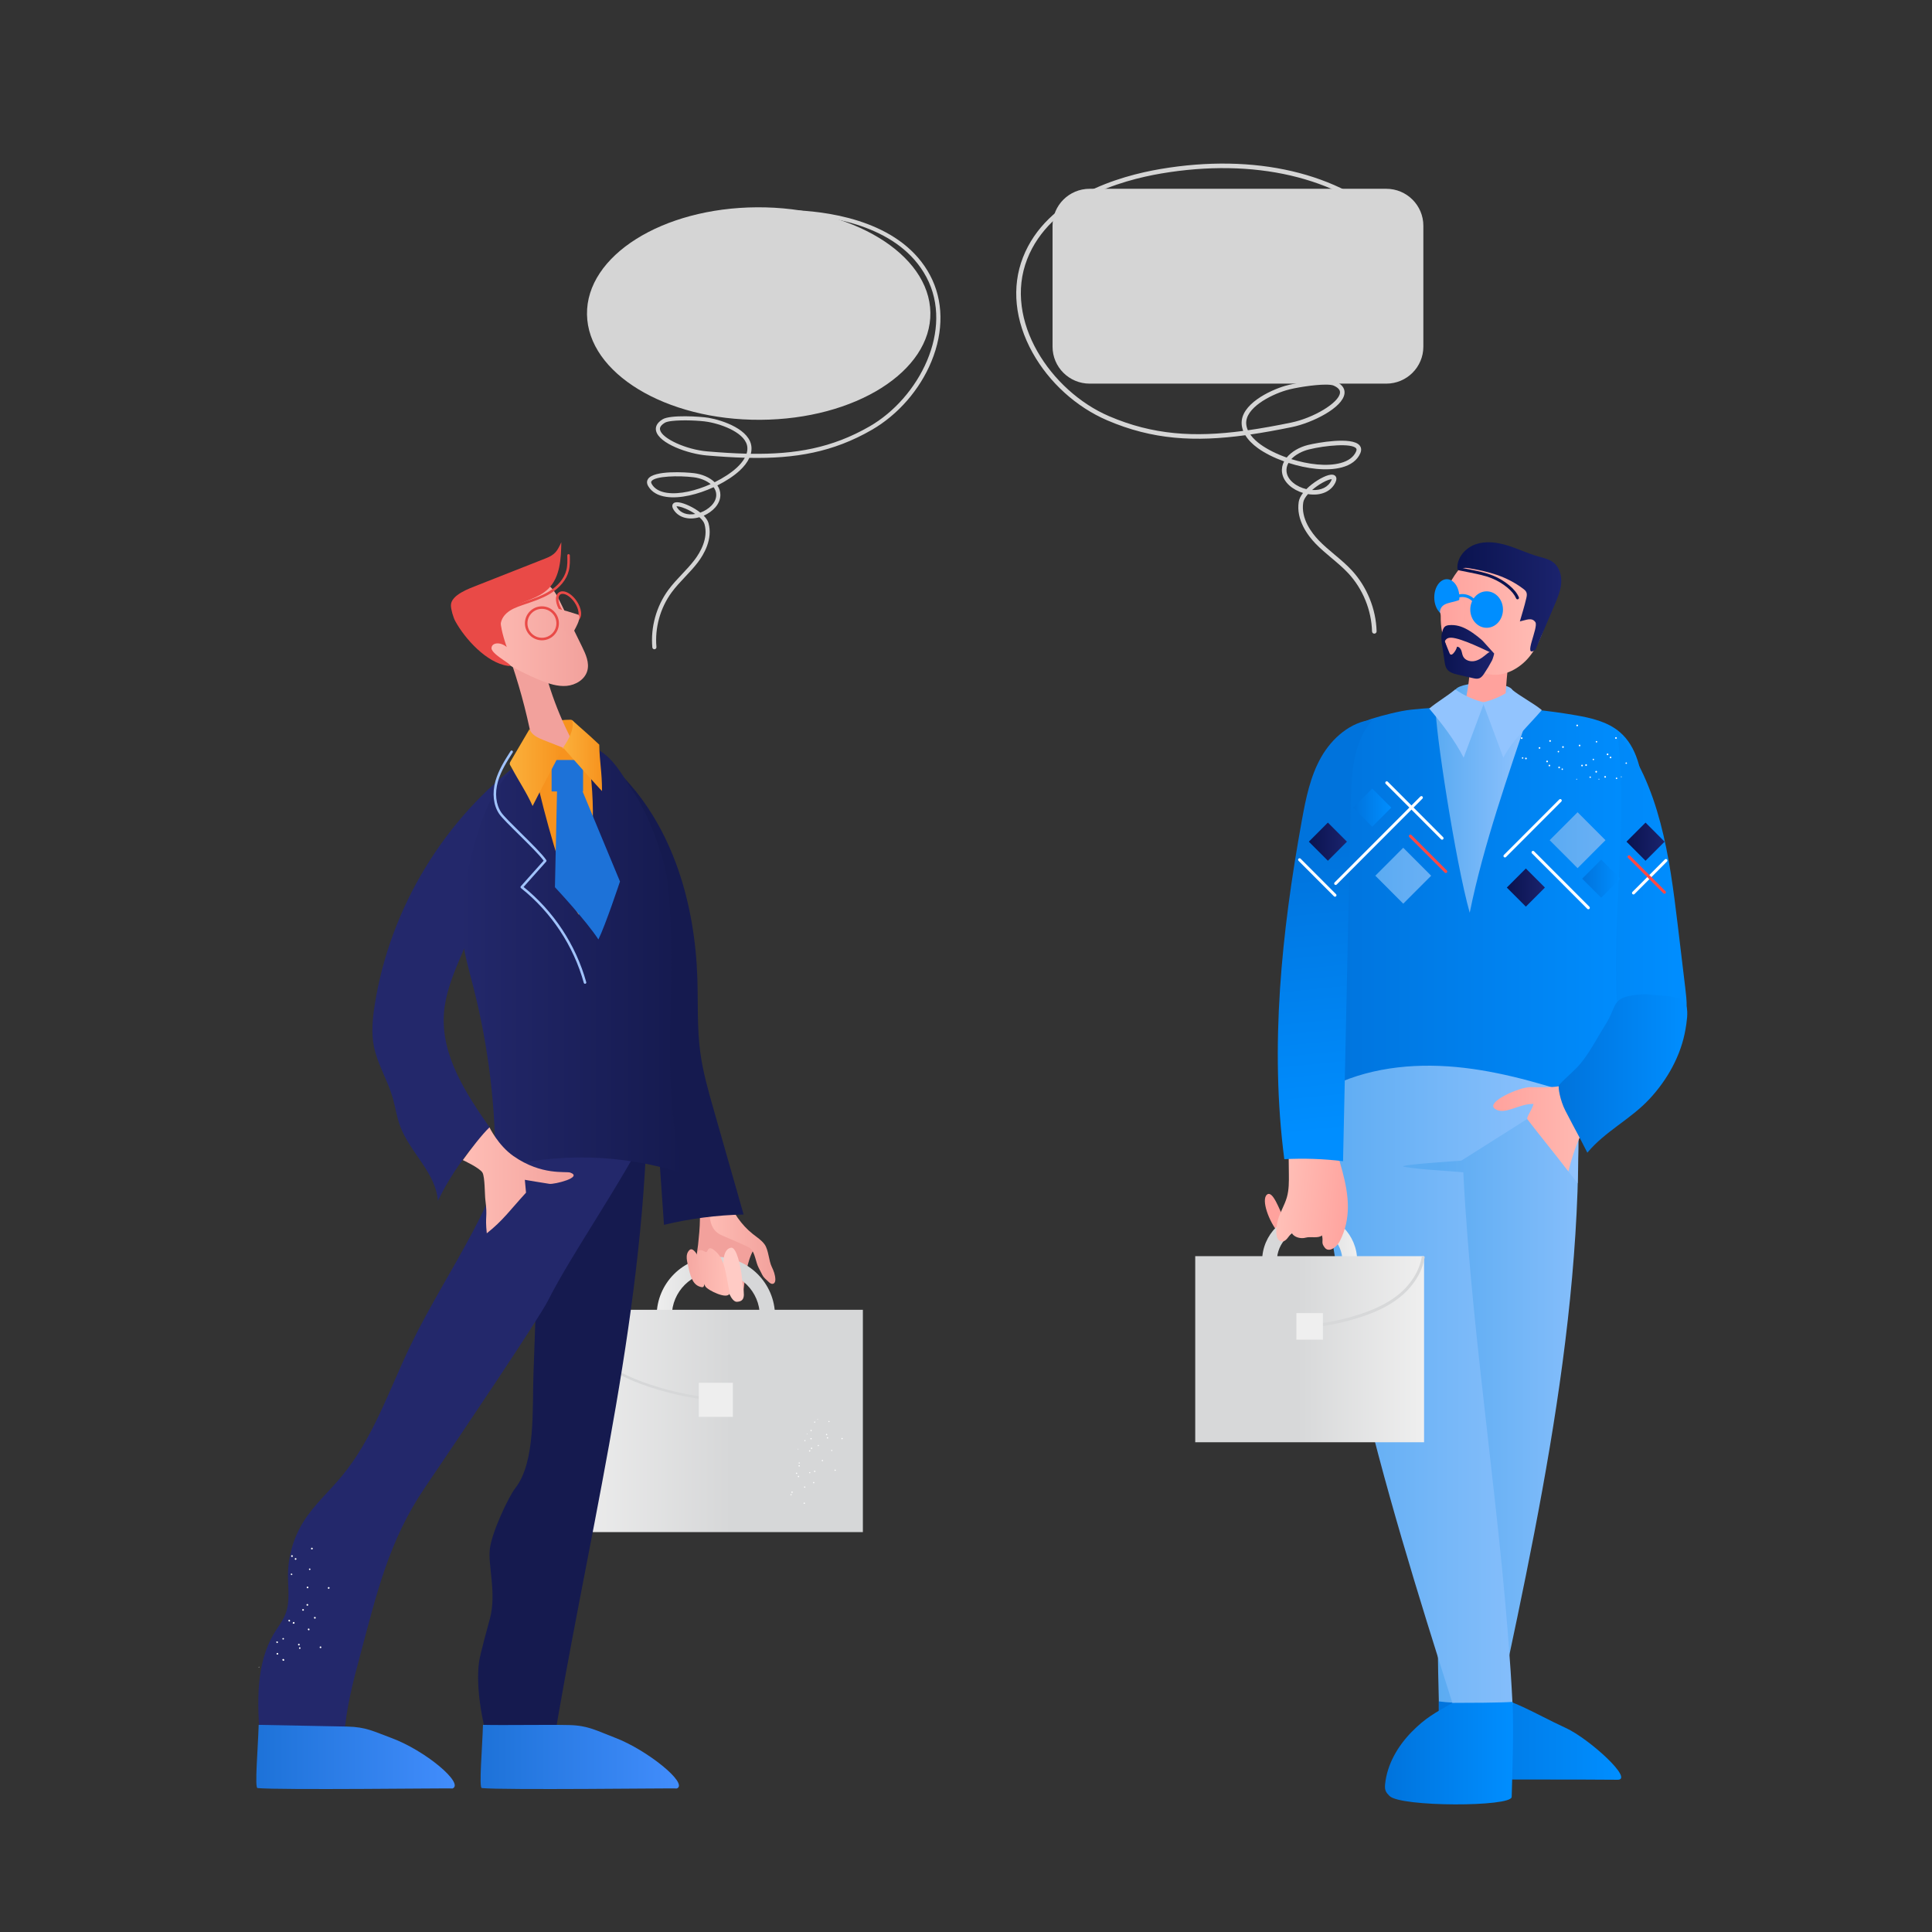 <?xml version="1.0" encoding="UTF-8"?>
<svg version="1.1" xmlns="http://www.w3.org/2000/svg" xmlns:xlink="http://www.w3.org/1999/xlink" viewBox="0 0 1500 1500" width="1500" height="1500" x="0px" y="0px">
    <rect x="0" y="0" width="1500" height="1500" fill="#333333" stroke="none"/>
    <!-- ITEM 0 -->
    <g transform="translate(199.0 421.0) rotate(0.0 235.5 484.0) scale(1.938 1.936)">
        <g transform="translate(-0.0 -0.0)">
            <g clip-path="url(#clipPathId-collage-item-0)">
                <defs>
                    <clipPath id="clipPathId-collage-item-0">
                        <rect x="0.0" y="0.0" width="243.0" height="500.0"/>
                    </clipPath>
                </defs>
                <path fill="#F2A19C" d="M176.986,281.665c-0.387,3.597-1.472,7.38-0.064,10.711c1.185,2.803,3.932,4.653,6.772,5.743  c2.84,1.09,5.877,1.578,8.747,2.587c0.257,0.09,0.528,0.187,0.797,0.141c0.688-0.118,1.751,1.354,1.815,0.658  c0.513-5.576,1.457-13.377,4.38-18.152c-5.933-7.63-14.205-13.9-17.164-23.102c-2.158,1.918-2.925,1.979-5.661,1.061  C178.366,267.77,177.703,275.01,176.986,281.665z"/>
                <g>
                    <linearGradient id="SVGID_1_-i0" gradientUnits="userSpaceOnUse" x1="160.39" y1="191.739" x2="207.796" y2="191.739" gradientTransform="matrix(1 0 0 -1 0 502)">
                        <stop offset="0" style="stop-color:#EEEEEE"/>
                        <stop offset="0.554" style="stop-color:#D6D7D8"/>
                    </linearGradient>
                    <path fill="url(#SVGID_1_-i0)" d="M184.093,333.974c-13.07,0-23.703-10.638-23.703-23.714c0-13.076,10.633-23.714,23.703-23.714   c13.07,0,23.703,10.638,23.703,23.714C207.796,323.337,197.162,333.974,184.093,333.974z M184.093,292.631   c-9.717,0-17.622,7.909-17.622,17.63c0,9.721,7.905,17.63,17.622,17.63c9.717,0,17.622-7.909,17.622-17.63   C201.715,300.54,193.809,292.631,184.093,292.631z"/>
                </g>
                <linearGradient id="SVGID_2_-i0" gradientUnits="userSpaceOnUse" x1="188.267" y1="209.93" x2="167.354" y2="211.55" gradientTransform="matrix(1 0 0 -1 0 502)">
                    <stop offset="0" style="stop-color:#FFBEB6"/>
                    <stop offset="1" style="stop-color:#F2A19C"/>
                </linearGradient>
                <path fill="url(#SVGID_2_-i0)" d="M177.199,287.1c1.632,4.821,3.48,12.009,1.319,11.648c-3.18-0.53-4.36-3.246-5.301-7.53  c-0.58-2.642-1.595-5.488,0.28-7.342C174.794,282.592,176.613,285.371,177.199,287.1z"/>
                <path fill="#FFCBC5" d="M190.268,282.912c-6.343,0.632-2.039,21.879,2.269,21.693c4.203-0.181,2.543-4.176,2.05-9.3  C194.096,290.181,192.352,282.704,190.268,282.912z"/>
                <linearGradient id="SVGID_3_-i0" gradientUnits="userSpaceOnUse" x1="188.073" y1="209.322" x2="165.931" y2="209.684" gradientTransform="matrix(1 0 0 -1 0 502)">
                    <stop offset="0" style="stop-color:#FFBEB6"/>
                    <stop offset="1" style="stop-color:#F2A19C"/>
                </linearGradient>
                <path fill="url(#SVGID_3_-i0)" d="M177.033,288.885c-0.662-2.613-1.06-6.576,2.756-4.348c1.368,0.799,0.636-2.863,3.499-0.742  c4.584,3.397,4.583,8.944,6.361,17.286c-0.611,2.958-8.911-1.145-9.752-2.652C177.521,294.181,178.228,293.604,177.033,288.885z"/>
                <linearGradient id="SVGID_4_-i0" gradientUnits="userSpaceOnUse" x1="179.381" y1="234.854" x2="207.939" y2="234.854" gradientTransform="matrix(1 0 0 -1 0 502)">
                    <stop offset="0" style="stop-color:#FFBEB6"/>
                    <stop offset="1" style="stop-color:#F2A19C"/>
                </linearGradient>
                <path fill="url(#SVGID_4_-i0)" d="M205.435,296.804c-2.993-2.726-2.12-1.973-4.181-5.834c-1.174-2.198-1.437-5.977-3.232-7.706  c-1.062-1.023-10.899-4.909-12.19-5.62c-6.573-3.626-3.198-12.25-4.734-19.599c-1.467-7.016-2.896-14.528-0.199-21.169  c0.787,3.114,1.574,6.229,2.361,9.343c2.901,11.473,6.328,23.792,15.594,31.147c1.674,1.329,3.54,2.495,4.785,4.234  c1.592,2.225,1.659,6.525,2.863,8.982c0.784,1.601,1.373,3.213,1.434,4.995S206.753,298.005,205.435,296.804z"/>
                <linearGradient id="SVGID_5_-i0" gradientUnits="userSpaceOnUse" x1="125.186" y1="149.614" x2="243" y2="149.614" gradientTransform="matrix(1 0 0 -1 0 502)">
                    <stop offset="0" style="stop-color:#EEEEEE"/>
                    <stop offset="0.554" style="stop-color:#D6D7D8"/>
                </linearGradient>
                <rect x="125.186" y="307.819" fill="url(#SVGID_5_-i0)" width="117.814" height="89.134"/>
                <g>
                    <path fill="#D6D7D8" d="M190.569,344.487c-9.252,0-19.149-1.547-29.586-4.637c-9.784-2.894-16.998-6.309-22.698-10.744   c-7.251-5.641-12.064-13.312-13.206-21.048l1.003-0.148c1.104,7.48,5.778,14.914,12.824,20.396   c5.598,4.355,12.703,7.713,22.362,10.572c16.37,4.844,31.382,5.864,44.616,3.032c5.65-1.208,18.18-8.045,21.543-13.191l0.849,0.555   c-3.482,5.326-16.376,12.388-22.181,13.628C201.156,343.958,195.971,344.487,190.569,344.487z"/>
                </g>
                <rect x="177.263" y="337.083" fill="#EEEEEE" width="13.66" height="13.666"/>
                <path id="texture-2_1_-i0" fill="#FFFFFF" d="M217.136,363.806c0.064-0.042,0.08-0.128,0.039-0.192  c-0.042-0.064-0.128-0.08-0.192-0.039c-0.064,0.042-0.08,0.128-0.038,0.192l0,0C216.987,363.831,217.072,363.849,217.136,363.806  L217.136,363.806z M224.842,351.92c0.077,0.016,0.151-0.033,0.167-0.111l0,0c0.016-0.07-0.026-0.139-0.096-0.155  c-0.005-0.002-0.012-0.003-0.018-0.003c-0.073-0.016-0.146,0.028-0.163,0.101C224.717,351.83,224.765,351.905,224.842,351.92  L224.842,351.92L224.842,351.92z M220.552,357.689c0.068,0.038,0.153,0.019,0.199-0.043c0.044-0.066,0.024-0.155-0.043-0.199  c-0.066-0.044-0.155-0.024-0.199,0.043C220.473,357.557,220.49,357.643,220.552,357.689z M231.734,372.356  c0.119,0.086,0.284,0.062,0.372-0.055c0.089-0.109,0.073-0.27-0.035-0.359c-0.004-0.003-0.007-0.006-0.011-0.008  c-0.119-0.086-0.284-0.062-0.372,0.055C231.599,372.102,231.619,372.267,231.734,372.356L231.734,372.356z M226.627,368.49  c0.12,0.086,0.285,0.059,0.371-0.061c0.084-0.117,0.061-0.28-0.055-0.367c-0.115-0.089-0.279-0.068-0.368,0.047l0,0  C226.491,368.231,226.513,368.397,226.627,368.49z M221.516,364.613c0.115,0.088,0.278,0.067,0.366-0.048  c0.002-0.002,0.003-0.005,0.005-0.007c0.089-0.11,0.073-0.27-0.035-0.359c-0.004-0.003-0.007-0.006-0.011-0.008  c-0.121-0.085-0.287-0.063-0.381,0.052C221.374,364.359,221.399,364.525,221.516,364.613z M219.829,379.138  c0.123-0.077,0.16-0.239,0.082-0.363c-0.077-0.123-0.239-0.16-0.363-0.082c-0.121,0.076-0.158,0.234-0.086,0.357  C219.541,379.173,219.703,379.212,219.829,379.138L219.829,379.138z M216.588,373.604c0.123-0.077,0.16-0.239,0.082-0.363  c-0.077-0.123-0.239-0.16-0.363-0.082c-0.121,0.076-0.158,0.234-0.086,0.357C216.299,373.639,216.462,373.679,216.588,373.604  L216.588,373.604z M234.601,359.729c0.142,0.033,0.286-0.052,0.322-0.195c0.037-0.138-0.045-0.28-0.182-0.317  c-0.001,0-0.002-0.001-0.002-0.001c-0.134-0.045-0.278,0.028-0.321,0.162c-0.002,0.006-0.004,0.012-0.006,0.02  C234.378,359.542,234.46,359.685,234.601,359.729z M228.395,358.105c0.143,0.032,0.287-0.051,0.33-0.19  c0.033-0.143-0.053-0.286-0.195-0.322c-0.141-0.037-0.285,0.049-0.321,0.189c-0.001,0.002-0.001,0.004-0.001,0.005  c-0.037,0.138,0.045,0.28,0.182,0.317C228.393,358.104,228.394,358.104,228.395,358.105z M222.2,356.484  c0.135,0.039,0.276-0.039,0.314-0.173c0.001-0.004,0.002-0.008,0.003-0.012c0.042-0.139-0.037-0.286-0.177-0.328  c-0.005-0.001-0.008-0.003-0.012-0.004c-0.143-0.036-0.288,0.051-0.323,0.192c-0.036,0.143,0.051,0.288,0.192,0.323  C222.199,356.483,222.199,356.484,222.2,356.484z M214.324,382.173c0.118-0.055,0.169-0.195,0.117-0.312  c-0.054-0.118-0.194-0.17-0.312-0.116c-0.119,0.054-0.17,0.194-0.116,0.312l0,0C214.066,382.174,214.205,382.225,214.324,382.173z   M230.44,364.447c0.127,0.041,0.262-0.023,0.31-0.147c0.045-0.119-0.015-0.249-0.134-0.294c-0.004-0.001-0.006-0.002-0.01-0.003  c-0.122-0.048-0.258,0.013-0.304,0.135c-0.001,0.002-0.001,0.003-0.001,0.005C230.26,364.263,230.32,364.397,230.44,364.447  L230.44,364.447z M225.079,362.475c0.122,0.043,0.254-0.021,0.298-0.143c0.045-0.119-0.015-0.249-0.134-0.294  c-0.004-0.001-0.006-0.002-0.01-0.003c-0.122-0.048-0.258,0.013-0.305,0.134c-0.001,0.002-0.001,0.003-0.001,0.005  C224.889,362.299,224.955,362.433,225.079,362.475L225.079,362.475z M219.697,360.505c0.122,0.048,0.258-0.013,0.305-0.134  c0.001-0.002,0.001-0.003,0.001-0.005c0.047-0.114-0.008-0.243-0.122-0.291c-0.007-0.003-0.014-0.005-0.021-0.007  c-0.122-0.048-0.258,0.013-0.305,0.134c-0.001,0.002-0.001,0.003-0.001,0.005C219.516,360.329,219.579,360.459,219.697,360.505  L219.697,360.505z M221.551,373.301c0.098,0.085,0.247,0.076,0.334-0.021c0.088-0.095,0.082-0.242-0.012-0.331  c-0.097-0.087-0.246-0.084-0.339,0.008C221.446,373.058,221.454,373.21,221.551,373.301L221.551,373.301z M217.343,369.419  c0.089,0.088,0.233,0.088,0.321-0.001c0.003-0.003,0.006-0.007,0.01-0.01c0.088-0.095,0.082-0.242-0.012-0.331  c-0.097-0.086-0.246-0.084-0.339,0.008C217.238,369.183,217.247,369.332,217.343,369.419L217.343,369.419z M229.423,352.854  c0.124-0.003,0.222-0.104,0.22-0.228c0-0.005,0-0.01-0.001-0.014c-0.002-0.13-0.108-0.234-0.239-0.232c-0.003,0-0.006,0-0.008,0  c-0.13,0.011-0.228,0.122-0.223,0.251c0.004,0.128,0.113,0.228,0.24,0.224C229.416,352.854,229.42,352.853,229.423,352.854  L229.423,352.854z M223.703,353.092c0.131-0.006,0.234-0.116,0.232-0.247c-0.009-0.132-0.123-0.232-0.254-0.223  c-0.126,0.008-0.223,0.113-0.223,0.239c0,0.128,0.105,0.233,0.233,0.232C223.694,353.093,223.699,353.093,223.703,353.092  L223.703,353.092z M219.348,385.59c0.117,0.096,0.287,0.085,0.39-0.025c0.101-0.112,0.093-0.284-0.017-0.385  c-0.116-0.098-0.289-0.087-0.39,0.025C219.229,385.316,219.237,385.488,219.348,385.59L219.348,385.59z M214.444,381.16  c0.111,0.101,0.284,0.093,0.385-0.017c0.101-0.111,0.093-0.284-0.017-0.385c-0.111-0.101-0.284-0.093-0.385,0.017  C214.325,380.885,214.334,381.057,214.444,381.16L214.444,381.16z M228.846,359.439c0.153-0.012,0.269-0.142,0.265-0.295  c-0.013-0.152-0.147-0.265-0.299-0.25c-0.147,0.012-0.256,0.138-0.251,0.285C228.572,359.328,228.696,359.442,228.846,359.439  L228.846,359.439z M222.25,359.78c0.149-0.011,0.265-0.136,0.26-0.286c-0.007-0.151-0.135-0.268-0.286-0.261  c-0.151,0.007-0.268,0.135-0.26,0.286C221.975,359.669,222.101,359.784,222.25,359.78L222.25,359.78z M223.616,372.859  c0.143,0.044,0.296-0.03,0.353-0.169c0.045-0.143-0.032-0.296-0.173-0.345c-0.139-0.053-0.294,0.016-0.347,0.156  c-0.001,0.002-0.001,0.004-0.002,0.005C223.395,372.651,223.471,372.808,223.616,372.859  C223.615,372.858,223.616,372.859,223.616,372.859L223.616,372.859z M217.385,370.645c0.144,0.051,0.301-0.025,0.353-0.168  c0,0,0,0,0-0.001c0.049-0.139-0.025-0.292-0.164-0.34l0,0c-0.141-0.051-0.297,0.022-0.347,0.163  C217.175,370.438,217.247,370.592,217.385,370.645L217.385,370.645z M223.207,377.375c0.14,0.052,0.296-0.02,0.348-0.16  c0.053-0.141-0.02-0.296-0.16-0.349c-0.137-0.05-0.289,0.016-0.344,0.151C222.995,377.16,223.065,377.319,223.207,377.375  L223.207,377.375z M217.102,374.916c0.142,0.055,0.301-0.015,0.357-0.157c0.052-0.138-0.014-0.293-0.148-0.353  c-0.143-0.053-0.303,0.014-0.366,0.152C216.894,374.701,216.964,374.857,217.102,374.916L217.102,374.916z M222.45,363.627  c0.151-0.005,0.272-0.131,0.27-0.282c-0.003-0.149-0.125-0.268-0.274-0.265c-0.147-0.004-0.27,0.111-0.274,0.258  c0,0.004,0,0.008,0,0.012c-0.003,0.151,0.118,0.276,0.269,0.278C222.445,363.628,222.447,363.628,222.45,363.627L222.45,363.627z"/>
                <path fill="#151A4F" d="M93.573,403.576c0.878-6.862,7.609-20.983,10.182-24.252c8.228-10.459,6.765-32.295,7.272-45.594  c1.488-39,1.454-61.116,6.343-106.253c14.233,0.924,28.539,0.698,42.736-0.675c-3.153,2.067-3.567,6.443-3.699,10.212  c-2.948,84.033-24.587,166.125-38.054,249.124c-6.488-2.64-16.991-2.199-23.808-0.587c-3.657-9.189-6.787-25.707-5.333-36.378  c0.453-3.327,3.5-14.217,4.363-17.462C96.358,421.243,92.695,410.447,93.573,403.576z"/>
                <path fill="#23286B" d="M61.692,322.284c14.76-30.659,37.094-58.799,41.759-92.507c13.919,3.46,40.201,1.057,54.12,4.515  c-11.636,23.283-31.16,50.881-40.726,69.848c-3.776,7.487-35.97,55.304-49.452,75.183c-14.227,20.977-19.163,42.233-25.705,66.724  c-2.844,10.648-5.702,21.38-6.421,32.378c-11.274,0.596-22.549,1.193-33.823,1.79c-1.037-14.609-1.829-30.297,5.775-42.812  c1.572-2.588,3.488-5.004,4.547-7.841c1.807-4.847,0.883-10.217,0.914-15.39c0.045-7.452,2.181-14.88,6.1-21.216  c4.199-6.789,10.272-12.178,15.372-18.316C46.793,359.423,53.111,340.11,61.692,322.284z"/>
                <path fill="#23286B" d="M47.441,185.491c-0.864,5.5-1.419,11.148-0.352,16.612c1.382,7.083,5.387,13.374,7.438,20.293  c1.147,3.87,1.678,7.918,3.071,11.707c3.901,10.615,14.33,18.712,15.141,29.992c5.296-10.804,12.363-20.736,20.834-29.279  c-9.614-13.733-19.55-28.977-18.421-45.706c0.507-7.519,3.257-14.689,6.187-21.632c11.004-26.063,25.28-51.954,25.722-80.244  C75.442,110.559,53.535,146.665,47.441,185.491z"/>
                <path fill="#151A4F" d="M176.696,174.962c0.311,9.901-0.152,19.861,1.174,29.678c1.049,7.765,3.204,15.331,5.352,22.865  c4,14.03,8.001,28.061,12.001,42.091c-10.742,0.237-21.459,1.63-31.904,4.149c-3.108-44.688-6.217-89.376-9.325-134.064  c-1.083-15.57-2.212-31.369-7.472-46.063C167.106,114.872,175.766,145.382,176.696,174.962z"/>
                <linearGradient id="SVGID_6_-i0" gradientUnits="userSpaceOnUse" x1="81.907" y1="335.191" x2="170.826" y2="335.191" gradientTransform="matrix(1 0 0 -1 0 502)">
                    <stop offset="0" style="stop-color:#23286B"/>
                    <stop offset="1" style="stop-color:#151A4F"/>
                </linearGradient>
                <path fill="url(#SVGID_6_-i0)" d="M85.16,129.987c3.081-12.796,6.594-25.988,14.916-36.184s22.82-16.547,34.975-11.509  c7.747,3.211,11.617,11.307,16.284,18.277c6.72,10.033,12.646,27.881,13.507,36.226c4.408,42.683-3.879,74.213,5.984,116.29  c-24.152-7.806-50.567-8.454-75.073-1.841c0.237-24.326-2.681-48.681-8.657-72.262c-2.377-9.378-5.257-18.791-5.187-28.466  C81.959,143.574,83.534,136.739,85.16,129.987z"/>
                <path fill="#F7931E" d="M110.233,80.063c-0.829-1.261-1.684-2.839-1.016-4.193c0.445-0.9,1.434-1.375,2.368-1.746  c4.455-1.773,9.298-2.975,14.093-2.945c0.286,0.002,0.529-0.001,0.787,0.122c0.255,0.12,0.645,0.742,0.787,0.986  c0.803,1.364,1.485,2.357,1.928,3.768c0.309,0.984,0.484,2.068,0.12,3.031c-0.352,0.929-1.155,1.614-2.004,2.13  c-3.693,2.25-8.339,1.942-12.647,1.559c-0.842-0.075-1.712-0.158-2.452-0.568C111.343,81.733,110.772,80.882,110.233,80.063z"/>
                <path fill="#F2A19C" d="M110.866,87.923c5.157-3.316,11.288-5.095,17.419-5.055c-6.718-11.997-11.575-25.034-14.347-38.504  c-4.27,1.025-9.474-1.998-12.816,0.853c3.869,10.895,6.938,22.074,9.176,33.418C110.9,81.698,111.444,84.856,110.866,87.923z"/>
                <linearGradient id="SVGID_7_-i0" gradientUnits="userSpaceOnUse" x1="-962.539" y1="14.868" x2="-883.039" y2="14.868" gradientTransform="matrix(-1 0 0 -1 -883.039 502)">
                    <stop offset="0" style="stop-color:#428DFC"/>
                    <stop offset="1" style="stop-color:#1D72D8"/>
                </linearGradient>
                <path fill="url(#SVGID_7_-i0)" d="M78.653,499.768c4.68-2.029-10.94-15.241-24.648-20.289c-7.048-2.596-9.964-4.336-17.472-4.526  c-8.497-0.216-27.093-0.473-35.59-0.688c-0.232,8.749-1.694,25.504-0.445,25.348C9.182,500.471,77.562,499.611,78.653,499.768z"/>
                <linearGradient id="SVGID_8_-i0" gradientUnits="userSpaceOnUse" x1="-1052.355" y1="14.868" x2="-972.895" y2="14.868" gradientTransform="matrix(-1 0 0 -1 -883.039 502)">
                    <stop offset="0" style="stop-color:#428DFC"/>
                    <stop offset="1" style="stop-color:#1D72D8"/>
                </linearGradient>
                <path fill="url(#SVGID_8_-i0)" d="M168.508,499.768c4.68-2.029-11.956-15.425-24.648-20.289c-7.661-2.936-10.926-4.941-18.434-5.132  c-8.497-0.216-26.13,0.133-34.628-0.083c-0.232,8.749-1.694,25.504-0.445,25.348C99.037,500.471,167.417,499.611,168.508,499.768z"/>
                <path id="texture_4_-i0" fill="#FFFFFF" d="M8.67,446.016c0.141-0.14,0.169-0.337,0.029-0.478l0,0c-0.14-0.141-0.336-0.169-0.477-0.029  l0,0c-0.141,0.14-0.169,0.337-0.029,0.478l0,0C8.332,446.127,8.529,446.156,8.67,446.016L8.67,446.016z M28.975,419.688  c0.197,0.028,0.337-0.112,0.366-0.307s-0.111-0.338-0.307-0.366l0,0c-0.197-0.028-0.337,0.112-0.366,0.307  C28.555,419.546,28.779,419.659,28.975,419.688L28.975,419.688L28.975,419.688z M20.497,419.489  c0.197,0.028,0.337-0.112,0.366-0.307c0.028-0.196-0.111-0.338-0.307-0.366l0,0c-0.197-0.028-0.337,0.112-0.366,0.307l0,0  C20.133,419.236,20.302,419.461,20.497,419.489L20.497,419.489z M21.309,436.147c0.028-0.197-0.026-0.365-0.166-0.506  c-0.197-0.028-0.365,0.026-0.506,0.166c-0.028,0.197,0.026,0.365,0.139,0.422C21.027,436.427,21.196,436.371,21.309,436.147z   M13.517,432.636c0.028-0.197-0.026-0.365-0.166-0.506c-0.197-0.028-0.365,0.026-0.506,0.166c-0.028,0.197,0.026,0.365,0.139,0.422  C13.235,432.916,13.489,432.833,13.517,432.636L13.517,432.636z M22.377,403.909c0.168-0.056,0.282-0.28,0.226-0.448  c-0.056-0.168-0.28-0.282-0.448-0.226l0,0c-0.168,0.056-0.282,0.28-0.226,0.448l0,0C21.985,403.852,22.209,403.964,22.377,403.909z   M14.395,406.914c0.168-0.056,0.282-0.28,0.226-0.448s-0.28-0.282-0.448-0.226c-0.168,0.056-0.282,0.28-0.226,0.448l0,0  C14.002,406.856,14.226,406.97,14.395,406.914L14.395,406.914L14.395,406.914z M17.69,443.604c0.057-0.113,0.058-0.393-0.139-0.422  c-0.112-0.057-0.393-0.058-0.422,0.139c-0.057,0.113-0.058,0.393,0.139,0.422l0,0C17.408,443.884,17.576,443.829,17.69,443.604  L17.69,443.604z M11.049,439.901c0.057-0.113,0.058-0.393-0.139-0.422c-0.112-0.057-0.308-0.085-0.422,0.139  c-0.057,0.113-0.085,0.308,0.139,0.422l0,0C10.824,440.07,10.993,440.014,11.049,439.901L11.049,439.901L11.049,439.901z   M21.45,412.163c0.168-0.056,0.309-0.196,0.254-0.364c-0.056-0.168-0.167-0.225-0.364-0.255l0,0  c-0.168,0.056-0.309,0.196-0.254,0.364l0,0C21.142,412.077,21.282,412.218,21.45,412.163L21.45,412.163z M14.172,414.187  c0.168-0.056,0.309-0.196,0.254-0.364c-0.056-0.168-0.167-0.225-0.364-0.255l0,0c-0.168,0.056-0.309,0.196-0.254,0.364l0,0  C13.864,414.102,14.004,414.243,14.172,414.187L14.172,414.187z M18.697,428.498c0.197,0.028,0.337-0.112,0.366-0.307  c0.028-0.197-0.111-0.338-0.307-0.366c-0.197-0.028-0.337,0.112-0.366,0.307C18.361,428.329,18.501,428.47,18.697,428.498  L18.697,428.498z M25.69,443.492c0.197,0.028,0.337-0.112,0.366-0.307c0.028-0.196-0.111-0.338-0.307-0.366  c-0.197-0.028-0.337,0.112-0.366,0.307C25.354,443.323,25.494,443.464,25.69,443.492L25.69,443.492z M17.02,442.422  c0.197,0.028,0.337-0.112,0.366-0.307c0.028-0.197-0.111-0.338-0.307-0.366c-0.197-0.028-0.337,0.112-0.366,0.307  C16.683,442.253,16.823,442.394,17.02,442.422L17.02,442.422z M8.293,441.465c0.197,0.028,0.337-0.112,0.366-0.307  c0.028-0.196-0.111-0.338-0.307-0.366c-0.197-0.028-0.337,0.112-0.366,0.307C8.041,441.267,8.181,441.408,8.293,441.465z   M15.963,407.987c0.141-0.14,0.169-0.337,0.029-0.478c-0.14-0.141-0.336-0.169-0.477-0.029s-0.169,0.337-0.029,0.478  C15.541,408.125,15.822,408.126,15.963,407.987L15.963,407.987z M0.82,451.128c0.224,0.114,0.393,0.058,0.506-0.166 M20.557,426.483  c0.168-0.056,0.282-0.28,0.226-0.448c-0.056-0.168-0.28-0.282-0.448-0.226c-0.168,0.056-0.282,0.28-0.226,0.448l0,0  C20.165,426.426,20.389,426.538,20.557,426.483L20.557,426.483L20.557,426.483z M23.57,431.661c0.168-0.056,0.282-0.28,0.226-0.448  c-0.056-0.168-0.28-0.282-0.448-0.226c-0.168,0.056-0.309,0.196-0.226,0.448C23.178,431.603,23.402,431.717,23.57,431.661  L23.57,431.661z M15.086,433.709c0.168-0.056,0.282-0.28,0.226-0.448c-0.056-0.168-0.196-0.309-0.448-0.226  c-0.168,0.056-0.282,0.28-0.31,0.477C14.693,433.652,14.917,433.765,15.086,433.709L15.086,433.709z M10.822,448.579  c0.197,0.028,0.337-0.112,0.366-0.307l0,0c0.028-0.197-0.111-0.338-0.335-0.45c-0.197-0.028-0.337,0.112-0.45,0.336  C10.486,448.41,10.626,448.551,10.822,448.579L10.822,448.579z M8.389,446.015c0.168-0.056,0.225-0.167,0.282-0.28  c-0.056-0.168-0.167-0.225-0.28-0.282c-0.168,0.056-0.225,0.167-0.282,0.28l0,0C8.165,445.902,8.305,446.043,8.389,446.015  L8.389,446.015L8.389,446.015z"/>
                <linearGradient id="SVGID_9_-i0" gradientUnits="userSpaceOnUse" x1="86.278" y1="465.795" x2="132.877" y2="465.795" gradientTransform="matrix(1 0 0 -1 0 502)">
                    <stop offset="0" style="stop-color:#FFBEB6"/>
                    <stop offset="1" style="stop-color:#F2A19C"/>
                </linearGradient>
                <path fill="url(#SVGID_9_-i0)" d="M90.813,22.099c-5.074,3.636-5.489,9.639-3.219,14.583c2.27,4.944,6.861,8.391,11.496,11.237  c4.681,2.875,9.599,5.364,14.688,7.434c3.359,1.367,6.922,2.568,10.534,2.251s7.282-2.52,8.279-6.008  c0.932-3.261-0.597-6.665-2.088-9.711c-2.932-5.991-5.864-11.98-8.796-17.971c-1.025-2.093-2.079-4.227-3.735-5.865  c-3.631-3.59-9.509-4.014-14.346-2.384c-4.837,1.631-5.696,1.659-9.971,4.45C92.621,20.793,91.478,21.622,90.813,22.099z"/>
                <g>
                    <path fill="#E94A47" d="M127.469,31.768c-1.795,0-3.991-1.505-5.595-3.834c-2.166-3.146-2.451-6.583-0.65-7.824   c0.42-0.29,0.918-0.437,1.481-0.437c1.795,0,3.991,1.505,5.595,3.834c1.001,1.455,1.639,3.042,1.795,4.469   c0.168,1.539-0.238,2.731-1.146,3.355C128.529,31.622,128.031,31.768,127.469,31.768z M122.706,20.687   c-0.354,0-0.658,0.086-0.907,0.258c-1.288,0.888-0.872,3.826,0.91,6.414c1.398,2.031,3.31,3.395,4.758,3.395   c0.354,0,0.658-0.086,0.907-0.258c0.586-0.404,0.839-1.259,0.712-2.41c-0.139-1.262-0.715-2.684-1.624-4.003   C126.067,22.052,124.154,20.687,122.706,20.687z"/>
                </g>
                <linearGradient id="SVGID_10_-i0" gradientUnits="userSpaceOnUse" x1="85.26" y1="470.491" x2="132.293" y2="470.491" gradientTransform="matrix(1 0 0 -1 0 502)">
                    <stop offset="0" style="stop-color:#FFBEB6"/>
                    <stop offset="1" style="stop-color:#F2A19C"/>
                </linearGradient>
                <path fill="url(#SVGID_10_-i0)" d="M111.666,24.683c5.848,1.017,11.619,2.471,17.251,4.348c1.244,0.561-0.029,3.478-0.856,5.053  c-0.744,1.418-1.488,2.835-2.232,4.252C121.528,33.375,116.782,28.8,111.666,24.683z"/>
                <g>
                    <path fill="#E94A47" d="M114.421,39.324c-3.755,0-6.81-3.056-6.81-6.813c0-3.757,3.055-6.813,6.81-6.813   c3.755,0,6.809,3.056,6.809,6.813C121.23,36.268,118.176,39.324,114.421,39.324z M114.421,26.713c-3.196,0-5.796,2.601-5.796,5.799   s2.6,5.799,5.796,5.799c3.196,0,5.795-2.601,5.795-5.799S117.617,26.713,114.421,26.713z"/>
                </g>
                <path fill="#E94A47" d="M101.071,26.897c-1.349,0.87-2.646,2.012-3.088,3.554c-0.466,1.624,0.438,6.178,2.339,11.571  c-2.536-2.187-6.045-1.817-6.099,0.426c-0.069,2.84,10.854,7.726,6.462,7.106c-8.344-1.179-17.104-10.784-20.994-17.947  c-0.779-1.436-1.773-4.774-1.724-6.406c0.123-4.109,7.253-6.646,11.084-8.132c9.775-3.792,17.072-6.803,26.847-10.596  c3.832-1.486,4.679-2.957,6.291-6.472c-0.093,6.607-0.475,13.933-5.148,18.602C112.771,22.868,106.142,23.627,101.071,26.897z"/>
                <g>
                    <path fill="#E94A47" d="M97.562,35.212c-0.221,0-0.424-0.146-0.486-0.369c-0.666-2.354,0.308-5.148,2.48-7.116   c1.881-1.706,4.334-2.642,6.684-3.457l1.533-0.524c3.168-1.078,6.444-2.192,9.326-3.924c3.742-2.248,6.265-5.313,7.106-8.63   c0.484-1.909,0.433-3.942,0.382-5.908c-0.007-0.28,0.214-0.512,0.494-0.52c0.287,0.012,0.513,0.214,0.52,0.494   c0.052,2.034,0.105,4.138-0.414,6.183c-0.907,3.577-3.594,6.863-7.566,9.249c-2.975,1.788-6.303,2.919-9.522,4.014l-1.528,0.523   c-2.345,0.811-4.594,1.671-6.335,3.25c-1.889,1.712-2.748,4.102-2.186,6.088c0.076,0.27-0.08,0.55-0.35,0.626   C97.656,35.206,97.609,35.212,97.562,35.212z"/>
                </g>
                <path fill="#F7931E" d="M129.218,149.39c5.638-19.674,7.067-40.544,4.164-60.803c-0.373-2.604-1.173-5.65-3.647-6.542  c-1.262-0.455-2.656-0.204-3.973,0.053c-5.221,1.018-10.44,2.035-15.661,3.053c4.022,19.585,9.385,38.895,16.042,57.748  C126.945,145.165,127.784,147.462,129.218,149.39z"/>
                <path fill="#1D72D8" d="M129.664,97.396l16.029,38.656c0,0-5.844,17.596-8.646,23.235c-4.953-7.636-17.412-20.949-17.412-20.949  l0.864-39.838L129.664,97.396z"/>
                <rect x="118.3" y="87.323" fill="#1D72D8" width="12.606" height="12.612"/>
                <linearGradient id="SVGID_11_-i0" gradientUnits="userSpaceOnUse" x1="101.534" y1="411.657" x2="122.822" y2="411.657" gradientTransform="matrix(1 0 0 -1 0 502)">
                    <stop offset="0" style="stop-color:#FBB03B"/>
                    <stop offset="1" style="stop-color:#F7931E"/>
                </linearGradient>
                <path fill="url(#SVGID_11_-i0)" d="M102.084,90.053c-0.217-0.409-0.553-0.786-0.549-1.248c0.003-0.376,0.2-0.72,0.39-1.044  c2.515-4.286,5.029-8.571,7.544-12.857c0.76,2.36,3.331,3.539,5.637,4.447c2.572,1.013,5.145,2.026,7.717,3.04  c-4.343,8.489-7.998,15.157-12.14,23.391C108.353,100.468,105.241,95.992,102.084,90.053z"/>
                <linearGradient id="SVGID_12_-i0" gradientUnits="userSpaceOnUse" x1="122.885" y1="416.425" x2="138.5" y2="416.425" gradientTransform="matrix(1 0 0 -1 0 502)">
                    <stop offset="0" style="stop-color:#FBB03B"/>
                    <stop offset="1" style="stop-color:#F7931E"/>
                </linearGradient>
                <path fill="url(#SVGID_12_-i0)" d="M122.885,82.327c0,0,5.027-6.572,3.687-10.95c4.03,3.705,5.63,4.889,10.821,9.796  c0.096,6.825,1.107,10.838,1.107,18.599C137.981,99.465,122.885,82.327,122.885,82.327z"/>
                <path fill="none" d="M167.366,233.656c-0.336,3.767-1.26,7.481-2.725,10.968"/>
                <g>
                    <path fill="#A1C3FC" d="M131.69,177.073c-0.223,0-0.426-0.147-0.488-0.371c-4.132-14.897-13.071-28.394-25.173-38.007   c-0.108-0.086-0.177-0.214-0.19-0.354c-0.012-0.14,0.033-0.277,0.127-0.38l9.14-10.261c-1.654-2.287-5.984-6.569-9.825-10.367   c-3.58-3.54-6.961-6.883-7.981-8.395c-2.34-3.467-2.88-8.289-1.484-13.23c1.236-4.373,3.683-8.228,6.049-11.957   c0.15-0.236,0.464-0.306,0.699-0.156c0.236,0.15,0.306,0.463,0.156,0.7c-2.327,3.668-4.733,7.459-5.93,11.69   c-1.316,4.652-0.824,9.167,1.349,12.387c0.964,1.429,4.31,4.737,7.854,8.242c4.261,4.213,8.667,8.571,10.179,10.845   c0.128,0.192,0.109,0.446-0.044,0.618l-9.05,10.161c12.055,9.722,20.959,23.265,25.1,38.194c0.075,0.27-0.083,0.55-0.353,0.625   C131.78,177.067,131.735,177.073,131.69,177.073z"/>
                </g>
                <linearGradient id="SVGID_13_-i0" gradientUnits="userSpaceOnUse" x1="82.739" y1="246.115" x2="127.13" y2="246.115" gradientTransform="matrix(1 0 0 -1 0 502)">
                    <stop offset="0" style="stop-color:#FFBEB6"/>
                    <stop offset="1" style="stop-color:#F2A19C"/>
                </linearGradient>
                <path fill="url(#SVGID_13_-i0)" d="M117.458,257.306c-1.699-0.222-9.88-1.62-9.88-1.62s0.29,3.125,0.476,5.148  c-6.289,6.864-9.254,11.197-15.723,16.302c-0.764-7.387,0.376-6.076-0.572-13.441c-0.257-2.001-0.158-9.108-1.143-10.868  c-1.074-1.919-7.878-5.056-7.878-5.056c3.106-4.302,7.481-10.042,10.669-13.135c0,0,3.44,7.202,9.596,11.518  c11.328,7.939,21.056,6.001,22.788,6.636C131.002,254.7,119.454,257.566,117.458,257.306z"/>
            </g>
        </g>
    </g>
    <!-- ITEM 1 -->
    <g transform="translate(1310.0 421.0) rotate(0.0 -191.0 490.0) scale(-2.065 2.063)">
        <g transform="translate(-0.0 -0.0)">
            <g clip-path="url(#clipPathId-collage-item-1)">
                <defs>
                    <clipPath id="clipPathId-collage-item-1">
                        <rect x="0.0" y="0.0" width="185.0" height="475.0"/>
                    </clipPath>
                </defs>
                <linearGradient id="SVGID_1_-i1" gradientUnits="userSpaceOnUse" x1="24.838" y1="569.817" x2="93.97" y2="569.817" gradientTransform="matrix(1 0 0 1 0 -122)">
                    <stop offset="0" style="stop-color:#008EFF"/>
                    <stop offset="1" style="stop-color:#0073DC"/>
                </linearGradient>
                <path fill="url(#SVGID_1_-i1)" d="M93.462,436.603c-0.112,10.258,0.508,29.012,0.508,29.012s-64.572,0-67.718,0.113  c-6.407,0.113,10.525-15.387,19.447-19.502c12.323-5.684,19.421-10.806,32.764-13.243c0.808-0.147,12.623-3.593,13.206-3.011  C92.236,430.538,93.47,435.801,93.462,436.603z"/>
                <linearGradient id="SVGID_2_-i1" gradientUnits="userSpaceOnUse" x1="24.274" y1="430.442" x2="93.817" y2="430.442" gradientTransform="matrix(1 0 0 1 0 -122)">
                    <stop offset="0" style="stop-color:#92C4FE"/>
                    <stop offset="1" style="stop-color:#5BABF2"/>
                </linearGradient>
                <path fill="url(#SVGID_2_-i1)" d="M107.313,243.735c2.516-2.294,2.721-6.124,2.748-9.534c0.14-17.847,0.28-35.693,0.42-53.54  c-22.426,0.89-44.895,0.69-67.303-0.598c-8.683,85.566,9.438,172.168,27.457,256.257c6.439,0.561,16.591,0.797,22.769-0.083  c1.598-57.133-1.042-117.659,0.556-174.792c0.143-5.115,0.725-11.057,5.009-13.838C101.558,245.928,105.031,245.815,107.313,243.735  z"/>
                <linearGradient id="SVGID_3_-i1" gradientUnits="userSpaceOnUse" x1="40.407" y1="432.601" x2="139.745" y2="432.601" gradientTransform="matrix(1 0 0 1 0 -122)">
                    <stop offset="0" style="stop-color:#92C4FE"/>
                    <stop offset="1" style="stop-color:#5BABF2"/>
                </linearGradient>
                <path fill="url(#SVGID_3_-i1)" d="M84.984,232.746l-24.97-15.798l-18.79,24.305c0,0-0.827-47.137-0.817-53.117  c19.156,0.992,80.209-2.864,99.332-4.372c0.443,86.548-25.412,170.997-51.55,253.482c-4.959,0.033-17.541,0.158-22.501,0.192  c3.355-66.744,15.167-133.581,18.522-200.326c7.396-0.668,15.147-0.918,22.095-2.025C110.799,234.372,84.984,232.746,84.984,232.746  z"/>
                <linearGradient id="SVGID_4_-i1" gradientUnits="userSpaceOnUse" x1="65.701" y1="177.946" x2="87.289" y2="177.946" gradientTransform="matrix(1 0 0 1 0 -122)">
                    <stop offset="0" style="stop-color:#92C4FE"/>
                    <stop offset="1" style="stop-color:#5BABF2"/>
                </linearGradient>
                <ellipse fill="url(#SVGID_4_-i1)" cx="76.495" cy="55.946" rx="10.794" ry="2.972"/>
                <path fill="#FFA29D" d="M151.874,253.985c-1.76,3.15-1.479,5.056,2.087,5.559c3.227-3.82,6.336-12.029,4.102-13.998  C155.875,243.616,153.299,251.435,151.874,253.985z"/>
                <path fill="#FFA29D" d="M81.744,37.853c-4.261,3.017-10.413,3.591-15.246,1.42c1.523,10.85,2.272,21.792,2.237,32.732  c5.598-1.85,11.621-2.603,17.554-2.195C82.602,59.546,81.051,48.641,81.744,37.853z"/>
                <linearGradient id="SVGID_5_-i1" gradientUnits="userSpaceOnUse" x1="15.854" y1="257.947" x2="137.991" y2="257.947" gradientTransform="matrix(1 0 0 1 0 -122)">
                    <stop offset="0" style="stop-color:#008EFF"/>
                    <stop offset="1" style="stop-color:#0073DC"/>
                </linearGradient>
                <path fill="url(#SVGID_5_-i1)" d="M42.158,65.075c20.3-3.495,41.078-4.196,61.567-2.079c4.303,0.445,10.757,2.134,14.889,3.42  c12.276,3.82,13.354,19.102,15.399,31.733c5.679,35.088,5.274,71.158-1.192,106.11c-15.126-7.081-32.44-8.4-49.019-6.444  c-16.58,1.956-32.618,7.026-48.469,12.276c-11.003-37.626-22.122-76.3-18.92-115.379c0.694-8.478,2.459-17.65,8.884-23.203  C29.91,67.52,36.155,66.109,42.158,65.075z"/>
                <linearGradient id="SVGID_6_-i1" gradientUnits="userSpaceOnUse" x1="59.119" y1="221.869" x2="94.581" y2="221.869" gradientTransform="matrix(1 0 0 1 0 -122)">
                    <stop offset="0" style="stop-color:#92C4FE"/>
                    <stop offset="1" style="stop-color:#5BABF2"/>
                </linearGradient>
                <path fill="url(#SVGID_6_-i1)" d="M59.119,63.004c8.223,24.775,17.507,50.828,22.677,76.421c5.396-19.047,13.273-70.8,12.761-76.952  c-4.606,0.303-9.33,0.593-13.746-0.748c-1.677-0.51-3.308-1.253-5.055-1.388c-1.254-0.097-2.51,0.127-3.747,0.35  C67.713,61.459,63.416,62.231,59.119,63.004z"/>
                <linearGradient id="SVGID_7_-i1" gradientUnits="userSpaceOnUse" x1="51.195" y1="148.64" x2="92.703" y2="148.64" gradientTransform="matrix(1 0 0 1 0 -122)">
                    <stop offset="0" style="stop-color:#FFBFB7"/>
                    <stop offset="1" style="stop-color:#FFA29D"/>
                </linearGradient>
                <path fill="url(#SVGID_7_-i1)" d="M88.978,42.764c1.362-1.825,2.273-5.918,2.966-8.089c0.861-2.699,0.997-8.112,0.371-10.876  c-1.054-4.648-3.057-9.088-5.932-12.883c-1.916-2.527-4.268-4.801-7.138-6.14c-6.216-2.9-13.712-0.912-19.54,2.71  c-3.708,2.304-7.201,5.528-8.201,9.786c-0.745,3.175-0.009,6.492,0.81,9.649c1.468,5.666,3.277,11.413,6.915,15.991  c3.64,4.577,9.494,7.798,15.246,6.801C80.724,48.631,85.179,47.854,88.978,42.764z"/>
                <g>
                    <linearGradient id="SVGID_8_-i1" gradientUnits="userSpaceOnUse" x1="124.113" y1="392.469" x2="159.851" y2="392.469" gradientTransform="matrix(1 0 0 1 0 -122)">
                        <stop offset="0" style="stop-color:#EFEFEF"/>
                        <stop offset="0.554" style="stop-color:#D7D8D9"/>
                    </linearGradient>
                    <path fill="url(#SVGID_8_-i1)" d="M141.981,288.389c-9.852,0-17.868-8.039-17.868-17.92s8.016-17.92,17.868-17.92   c9.853,0,17.87,8.039,17.87,17.92C159.85,280.35,151.834,288.389,141.981,288.389z M141.981,258.125   c-6.788,0-12.309,5.538-12.309,12.344s5.522,12.344,12.309,12.344c6.788,0,12.31-5.538,12.31-12.344   S148.768,258.125,141.981,258.125z"/>
                </g>
                <linearGradient id="SVGID_9_-i1" gradientUnits="userSpaceOnUse" x1="98.961" y1="425.695" x2="185" y2="425.695" gradientTransform="matrix(1 0 0 1 0 -122)">
                    <stop offset="0" style="stop-color:#EFEFEF"/>
                    <stop offset="0.554" style="stop-color:#D7D8D9"/>
                </linearGradient>
                <rect x="98.961" y="268.682" fill="url(#SVGID_9_-i1)" width="86.039" height="70.025"/>
                <g>
                    <path fill="#D7D8D9" d="M146.711,295.71c-6.774,0-14.02-1.136-21.66-3.401c-7.168-2.126-12.454-4.635-16.637-7.897   c-5.333-4.158-8.872-9.818-9.714-15.528l1.101-0.163c0.8,5.428,4.188,10.827,9.295,14.811c4.07,3.172,9.241,5.622,16.271,7.708   c11.925,3.535,22.858,4.282,32.491,2.216c4.099-0.88,13.183-5.843,15.617-9.576l0.932,0.61c-2.649,4.061-12.042,9.14-16.316,10.057   C154.468,295.322,150.671,295.71,146.711,295.71z"/>
                </g>
                <rect x="136.993" y="290.104" fill="#EFEFEF" width="9.976" height="10.004"/>
                <ellipse fill="#008EFF" cx="90.406" cy="20.763" rx="4.721" ry="6.859"/>
                <linearGradient id="SVGID_10_-i1" gradientUnits="userSpaceOnUse" x1="59.399" y1="149.181" x2="92.534" y2="149.181" gradientTransform="matrix(1 0 0 1 0 -122)">
                    <stop offset="0" style="stop-color:#FFBFB7"/>
                    <stop offset="1" style="stop-color:#FFA29D"/>
                </linearGradient>
                <path fill="url(#SVGID_10_-i1)" d="M91.013,29.268c-0.411,0.118-2.48,3.714-2.883,3.584c-0.267-0.086-2.724-1.164-2.897-1.427  c-2.21-3.364-1.742-9.656,0.068-9.918c2.85,1.541,7.218,0.793,7.693,4.574C92.705,27.804,91.975,28.742,91.013,29.268z"/>
                <path fill="#92C4FE" d="M69.145,81.073c-3.295-6.5-9.739-12.359-14.45-17.911c2.977-2.515,8.339-5.281,11.314-7.796  c3.253,2.341,6.977,4.02,10.882,4.908C74.309,67.207,71.727,74.14,69.145,81.073z"/>
                <path fill="#92C4FE" d="M84.081,81.073c3.295-6.5,8.232-12.924,12.945-18.477c-2.977-2.515-6.832-4.715-9.809-7.229  c-3.253,2.341-6.977,4.02-10.882,4.908C78.917,67.207,81.499,74.14,84.081,81.073z"/>
                <linearGradient id="SVGID_11_-i1" gradientUnits="userSpaceOnUse" x1="0.225" y1="251.968" x2="127.701" y2="251.968" gradientTransform="matrix(1 0 0 1 0 -122)">
                    <stop offset="0" style="stop-color:#008EFF"/>
                    <stop offset="1" style="stop-color:#0073DC"/>
                </linearGradient>
                <path fill="url(#SVGID_11_-i1)" d="M26.32,71.383C10.303,91.447,6.66,118.424,3.604,143.941c-0.957,7.995-1.915,15.989-2.872,23.985  c-0.563,4.698-1.082,9.689,0.933,13.968c3.786,8.042,16.928,9.045,21.885,1.67c2.442-3.633,2.839-8.232,3.035-12.608  C28.062,137.763,22.188,104.349,26.32,71.383z"/>
                <linearGradient id="SVGID_12_-i1" gradientUnits="userSpaceOnUse" x1="151.359" y1="358.022" x2="124.531" y2="360.475" gradientTransform="matrix(1 0 0 1 0 -122)">
                    <stop offset="0" style="stop-color:#FFBFB7"/>
                    <stop offset="1" style="stop-color:#FFA29D"/>
                </linearGradient>
                <path fill="url(#SVGID_12_-i1)" d="M152.299,263.141c-1.595-0.004-2.397-2.11-3.596-3.164c-0.914,1.641-3.449,2.256-5.251,1.735  c-1.801-0.521-4.709,0.398-6.108-0.854c-0.606,2.445,0.49,2.639-1.056,4.625c-1.546,1.987-4.457-0.158-5.61-2.397  c-8.888-17.268,4.13-34.646,6.014-54.46c4.233,1.711,9.047,1.938,13.423,0.634c-0.107,9.478-0.214,18.957-0.32,28.435  c-0.033,2.977-0.061,6.004,0.761,8.865c0.822,2.86,2.459,5.431,3.301,8.284C154.699,257.697,155.267,263.15,152.299,263.141z"/>
                <linearGradient id="SVGID_13_-i1" gradientUnits="userSpaceOnUse" x1="127.848" y1="343.557" x2="138.545" y2="235.353" gradientTransform="matrix(1 0 0 1 0 -122)">
                    <stop offset="0" style="stop-color:#008EFF"/>
                    <stop offset="1" style="stop-color:#0073DC"/>
                </linearGradient>
                <path fill="url(#SVGID_13_-i1)" d="M118.308,66.743c8.256,0.85,15.259,6.927,19.357,14.164s5.761,15.569,7.246,23.757  c7.623,42.048,12.116,85.142,6.598,127.519c-7.365-0.382-14.763-0.13-22.085,0.753c-0.962-44.844-1.923-89.689-2.884-134.532  C126.301,87.258,125.683,75.089,118.308,66.743z"/>
                <linearGradient id="SVGID_14_-i1" gradientUnits="userSpaceOnUse" x1="96.3" y1="247.499" x2="117.286" y2="247.499" gradientTransform="matrix(1 0 0 1 0 -122)">
                    <stop offset="0" style="stop-color:#69B0F5"/>
                    <stop offset="1" style="stop-color:#5BABF2"/>
                </linearGradient>
                <polygon fill="url(#SVGID_14_-i1)" points="106.793,136.022 96.3,125.499 106.793,114.976 117.286,125.499 "/>
                <linearGradient id="SVGID_15_-i1" gradientUnits="userSpaceOnUse" x1="30.753" y1="234.13" x2="51.74" y2="234.13" gradientTransform="matrix(1 0 0 1 0 -122)">
                    <stop offset="0" style="stop-color:#69B0F5"/>
                    <stop offset="1" style="stop-color:#5BABF2"/>
                </linearGradient>
                <polygon fill="url(#SVGID_15_-i1)" points="41.247,122.653 30.753,112.13 41.247,101.607 51.74,112.13 "/>
                <linearGradient id="SVGID_16_-i1" gradientUnits="userSpaceOnUse" x1="111.297" y1="221.875" x2="125.618" y2="221.875" gradientTransform="matrix(1 0 0 1 0 -122)">
                    <stop offset="0" style="stop-color:#008EFF"/>
                    <stop offset="1" style="stop-color:#0073DC"/>
                </linearGradient>
                <polygon fill="url(#SVGID_16_-i1)" points="118.458,107.056 111.297,99.875 118.458,92.695 125.618,99.875 "/>
                <linearGradient id="SVGID_17_-i1" gradientUnits="userSpaceOnUse" x1="25.198" y1="248.613" x2="39.52" y2="248.613" gradientTransform="matrix(1 0 0 1 0 -122)">
                    <stop offset="0" style="stop-color:#008EFF"/>
                    <stop offset="1" style="stop-color:#0073DC"/>
                </linearGradient>
                <polygon fill="url(#SVGID_17_-i1)" points="32.358,133.793 25.198,126.613 32.358,119.432 39.52,126.613 "/>
                <linearGradient id="SVGID_18_-i1" gradientUnits="userSpaceOnUse" x1="8.534" y1="234.687" x2="22.856" y2="234.687" gradientTransform="matrix(1 0 0 1 0 -122)">
                    <stop offset="0" style="stop-color:#1B236D"/>
                    <stop offset="1" style="stop-color:#0A134F"/>
                </linearGradient>
                <polygon fill="url(#SVGID_18_-i1)" points="15.694,119.868 8.534,112.686 15.694,105.506 22.856,112.686 "/>
                <linearGradient id="SVGID_19_-i1" gradientUnits="userSpaceOnUse" x1="53.527" y1="251.956" x2="67.848" y2="251.956" gradientTransform="matrix(1 0 0 1 0 -122)">
                    <stop offset="0" style="stop-color:#1B236D"/>
                    <stop offset="1" style="stop-color:#0A134F"/>
                </linearGradient>
                <polygon fill="url(#SVGID_19_-i1)" points="60.688,137.136 53.527,129.955 60.688,122.775 67.848,129.955 "/>
                <linearGradient id="SVGID_20_-i1" gradientUnits="userSpaceOnUse" x1="127.962" y1="234.687" x2="142.282" y2="234.687" gradientTransform="matrix(1 0 0 1 0 -122)">
                    <stop offset="0" style="stop-color:#1B236D"/>
                    <stop offset="1" style="stop-color:#0A134F"/>
                </linearGradient>
                <polygon fill="url(#SVGID_20_-i1)" points="135.122,119.868 127.962,112.686 135.122,105.506 142.282,112.686 "/>
                <g>
                    <path fill="#FFFFFF" d="M68.557,118.629c-0.142,0-0.285-0.055-0.394-0.163L47.357,97.6c-0.217-0.217-0.217-0.571,0-0.788   s0.569-0.217,0.786,0l20.807,20.866c0.217,0.217,0.217,0.571,0,0.788C68.841,118.574,68.699,118.629,68.557,118.629z"/>
                </g>
                <g>
                    <path fill="#FFFFFF" d="M132.207,128.981c-0.142,0-0.285-0.055-0.394-0.163L99.572,96.487c-0.217-0.217-0.217-0.571,0-0.788   s0.569-0.217,0.786,0l32.241,32.331c0.217,0.217,0.217,0.571,0,0.788C132.49,128.927,132.348,128.981,132.207,128.981z"/>
                </g>
                <g>
                    <path fill="#FFFFFF" d="M20.23,132.555c-0.142,0-0.285-0.055-0.394-0.163L7.639,120.161c-0.217-0.217-0.217-0.571,0-0.788   s0.569-0.217,0.786,0l12.197,12.232c0.217,0.217,0.217,0.571,0,0.788C20.515,132.501,20.372,132.555,20.23,132.555z"/>
                </g>
                <g>
                    <path fill="#FFFFFF" d="M37.196,138.125c-0.142,0-0.285-0.055-0.394-0.163c-0.217-0.217-0.217-0.571,0-0.788l20.807-20.866   c0.217-0.217,0.569-0.217,0.786,0s0.217,0.571,0,0.788l-20.807,20.866C37.48,138.07,37.338,138.125,37.196,138.125z"/>
                </g>
                <g>
                    <path fill="#FFFFFF" d="M92.189,111.945c-0.142,0-0.285-0.055-0.394-0.163c-0.217-0.217-0.217-0.571,0-0.788l20.807-20.866   c0.217-0.217,0.569-0.217,0.786,0s0.217,0.571,0,0.788l-20.807,20.866C92.473,111.89,92.331,111.945,92.189,111.945z"/>
                </g>
                <g>
                    <path fill="#FF4945" d="M90.787,124.49c-0.142,0-0.285-0.055-0.394-0.163c-0.217-0.217-0.217-0.571,0-0.788l13.32-13.358   c0.217-0.217,0.569-0.217,0.786,0s0.217,0.571,0,0.788l-13.32,13.358C91.072,124.435,90.93,124.49,90.787,124.49z"/>
                </g>
                <g>
                    <path fill="#FFFFFF" d="M132.449,133.402c-0.142,0-0.285-0.055-0.394-0.163c-0.217-0.217-0.217-0.571,0-0.788l13.32-13.358   c0.217-0.217,0.569-0.217,0.786,0s0.217,0.571,0,0.788l-13.32,13.358C132.734,133.348,132.591,133.402,132.449,133.402z"/>
                </g>
                <g>
                    <path fill="#FF4945" d="M8.578,132.288c-0.142,0-0.285-0.055-0.394-0.163c-0.217-0.217-0.217-0.571,0-0.788l13.32-13.358   c0.217-0.217,0.569-0.217,0.786,0s0.217,0.571,0,0.788L8.97,132.125C8.862,132.234,8.72,132.288,8.578,132.288z"/>
                </g>
                <ellipse fill="#008EFF" cx="75.443" cy="25.336" rx="6.146" ry="6.859"/>
                <g>
                    <path fill="#008EFF" d="M79.555,23.699c-0.075,0-0.15-0.014-0.222-0.047c-0.281-0.124-0.409-0.452-0.287-0.735   c0.635-1.456,1.952-2.594,3.611-3.119c1.497-0.475,3.049-0.381,4.332,0.246l0.506-0.57c0.206-0.231,0.556-0.252,0.785-0.047   c0.23,0.205,0.251,0.558,0.047,0.787l-1.109,1.248l-0.396-0.241c-1.082-0.657-2.479-0.789-3.83-0.36   c-1.353,0.429-2.421,1.341-2.928,2.505C79.973,23.574,79.769,23.699,79.555,23.699z"/>
                </g>
                <linearGradient id="SVGID_21_-i1" gradientUnits="userSpaceOnUse" x1="31.156" y1="340.507" x2="72.965" y2="340.507" gradientTransform="matrix(1 0 0 1 0 -122)">
                    <stop offset="0" style="stop-color:#FFBFB7"/>
                    <stop offset="1" style="stop-color:#FFA29D"/>
                </linearGradient>
                <path fill="url(#SVGID_21_-i1)" d="M60.132,217.131c-4.247,5.626-11.168,14.01-15.414,19.636c-3.182-12.47-7.238-20.561-13.562-24.554  c2.325-2.297,4.651-4.594,6.977-6.892c1.516-1.496,2.179-3.161,1.239-5.074c5.071,5.523,12.17,4.879,19.655,4.815  c4.02-0.035,16.804,5.567,13.354,8.125c-3.619,2.683-9.003-1.956-14.554-1.805C58.131,213.22,60.625,216.479,60.132,217.131z"/>
                <linearGradient id="SVGID_22_-i1" gradientUnits="userSpaceOnUse" x1="2.150721e-004" y1="321.937" x2="48.354" y2="321.937" gradientTransform="matrix(1 0 0 1 0 -122)">
                    <stop offset="0" style="stop-color:#008EFF"/>
                    <stop offset="1" style="stop-color:#0073DC"/>
                </linearGradient>
                <path fill="url(#SVGID_22_-i1)" d="M0.663,183.244c-0.364-2.16-1.109-6.541-0.3-8.576c1.778-4.477,8.464-3.77,13.229-4.4  c2.704-0.357,6.802,0.046,9.427,0.789c4.975,1.407,4.115,4.729,7.503,10.08c3.155,4.986,6.94,12.526,11.103,16.701  c2.701,2.709,5.401,4.966,6.602,6.47c0.487,0.611-0.45,5.868-2.401,9.63c-5.579,10.757-3.751,6.921-8.252,15.799  c-6.741-8.113-16.26-12.538-23.426-20.278C7.41,202.182,2.309,193.035,0.663,183.244z"/>
                <linearGradient id="SVGID_23_-i1" gradientUnits="userSpaceOnUse" x1="65.496" y1="577.709" x2="113.666" y2="577.709" gradientTransform="matrix(1 0 0 1 0 -122)">
                    <stop offset="0" style="stop-color:#008EFF"/>
                    <stop offset="1" style="stop-color:#0073DC"/>
                </linearGradient>
                <path fill="url(#SVGID_23_-i1)" d="M111.955,471.832c0.568-0.575,1.149-1.174,1.449-1.927c0.33-0.827,0.288-1.752,0.195-2.638  c-0.778-7.375-4.724-14.145-9.886-19.456s-9.015-7.363-15.451-11.016c-5.621,0-18.308-0.039-22.58-0.378  c-0.445,12.596,0.009,23.171,0.337,35.776C66.132,475.986,107.837,476.002,111.955,471.832z"/>
                <linearGradient id="SVGID_24_-i1" gradientUnits="userSpaceOnUse" x1="72.612" y1="163.256" x2="92.449" y2="163.256" gradientTransform="matrix(1 0 0 1 0 -122)">
                    <stop offset="0" style="stop-color:#1B236D"/>
                    <stop offset="1" style="stop-color:#0A134F"/>
                </linearGradient>
                <path fill="url(#SVGID_24_-i1)" d="M92.324,34.518c-0.467-1.687-0.61-3.117-2.642-3.309c-2.687-0.253-4.868,0.474-6.952,1.625  c-2.809,1.55-5.512,3.939-5.867,4.338c-2.375,2.675-4.271,4.693-4.246,4.687c-0.063,0.099,0.504,2.071,0.806,2.643  c0.892,1.689,1.873,3.332,2.938,4.918c0.488,0.727,1.044,1.483,1.866,1.783c0.783,0.288,1.651,0.104,2.464-0.084  c1.801-0.414,3.603-0.827,5.404-1.241c1.632-0.375,3.425-0.859,4.341-2.264c0.51-0.784,0.662-1.741,0.802-2.666  c0.325-2.142,0.649-4.284,0.973-6.426C92.251,38.563,92.645,35.676,92.324,34.518z M89.392,41.75  c-0.085,0.188-0.18,0.389-0.361,0.49c-0.338,0.186-0.744-0.079-1.013-0.357c-0.692-0.714-1.196-1.607-1.454-2.569  c-0.774,0.004-1.36,0.728-1.621,1.459c-0.262,0.73-0.325,1.531-0.676,2.222c-0.795,1.564-2.876,2.089-4.571,1.651  c-1.696-0.437-3.097-1.599-4.445-2.72c-0.292-0.243-0.617-0.49-0.976-0.577c0.491-0.183,10.694-5.367,14.541-5.433  c0.764,0.017,1.807,0.139,2.359,1.38C90.616,38.557,89.948,40.514,89.392,41.75z"/>
                <linearGradient id="SVGID_25_-i1" gradientUnits="userSpaceOnUse" x1="47.372" y1="142.548" x2="86.446" y2="142.548" gradientTransform="matrix(1 0 0 1 0 -122)">
                    <stop offset="0" style="stop-color:#1B236D"/>
                    <stop offset="1" style="stop-color:#0A134F"/>
                </linearGradient>
                <path fill="url(#SVGID_25_-i1)" d="M86.436,9.694c0.157,1.134-1.511-0.399-4.013,0.019c-7.747,1.295-14.351,3.027-20.648,7.733  c-0.519,0.388-1.052,0.815-1.295,1.417c-0.284,0.7-0.12,1.492,0.051,2.228c0.797,3.437,1.46,5.306,2.414,8.702  c-2.311-0.479-4.471-1.674-5.825,0.265s5.031,14.071-0.083,10.326c-2.38-5.586-4.759-11.172-7.139-16.758  c-1.131-2.655-2.277-5.37-2.494-8.25s0.661-6.004,2.933-7.776c1.636-1.276,3.751-1.701,5.743-2.269  c3.895-1.112,7.57-2.896,11.439-4.098c3.869-1.203,8.102-1.803,11.939-0.504C83.295,2.029,86.561,5.633,86.436,9.694z"/>
                <g>
                    <path fill="#0A134F" d="M63.832,21.491c-0.072,0-0.147-0.014-0.217-0.045C63.332,21.326,63.2,21,63.32,20.715   c0.658-1.553,1.835-3.021,3.596-4.489c1.849-1.54,3.914-2.777,6.138-3.678c2.663-1.077,5.488-1.646,8.22-2.196l4.382-0.882   c0.294-0.06,0.594,0.135,0.655,0.437s-0.135,0.597-0.436,0.657l-4.382,0.882c-2.682,0.54-5.455,1.097-8.022,2.137   c-2.117,0.858-4.084,2.035-5.845,3.5c-1.621,1.352-2.697,2.683-3.284,4.068C64.253,21.364,64.049,21.491,63.832,21.491z"/>
                </g>
                <path id="texture-2_13_-i1" fill="#FFFFFF" d="M41.664,89.031c-0.08-0.04-0.178-0.006-0.218,0.075c-0.04,0.08-0.006,0.178,0.075,0.219  c0.08,0.04,0.178,0.006,0.218-0.075l0,0C41.779,89.169,41.746,89.071,41.664,89.031L41.664,89.031z M24.955,88.229  c-0.03-0.088-0.125-0.135-0.211-0.105l0,0c-0.081,0.025-0.126,0.11-0.101,0.191c0.001,0.007,0.004,0.013,0.008,0.02  c0.027,0.085,0.116,0.132,0.201,0.106C24.937,88.411,24.985,88.316,24.955,88.229L24.955,88.229L24.955,88.229z M33.392,89.181  c-0.002-0.091-0.071-0.168-0.162-0.177c-0.093-0.004-0.173,0.068-0.177,0.163c-0.004,0.094,0.068,0.174,0.162,0.177  C33.306,89.341,33.382,89.272,33.392,89.181z M41.707,68.992c0.018-0.173-0.106-0.327-0.278-0.348  c-0.165-0.026-0.319,0.086-0.346,0.25c-0.001,0.006-0.002,0.011-0.002,0.017c-0.018,0.173,0.106,0.327,0.278,0.348  C41.529,69.282,41.685,69.163,41.707,68.992L41.707,68.992z M40.8,76.525c0.017-0.174-0.109-0.327-0.282-0.343  c-0.169-0.017-0.322,0.105-0.342,0.274c-0.022,0.171,0.097,0.326,0.266,0.349l0,0C40.616,76.818,40.772,76.697,40.8,76.525z   M39.883,84.068c0.021-0.169-0.097-0.324-0.267-0.346c-0.003,0-0.007-0.001-0.01-0.001c-0.165-0.026-0.319,0.086-0.346,0.25  c-0.001,0.006-0.002,0.011-0.002,0.017c-0.014,0.174,0.107,0.33,0.279,0.359C39.709,84.364,39.862,84.24,39.883,84.068z   M55.706,77.136c-0.152-0.08-0.339-0.021-0.419,0.133c-0.08,0.153-0.021,0.34,0.132,0.42c0.149,0.078,0.334,0.022,0.415-0.125  C55.914,77.41,55.857,77.221,55.706,77.136L55.706,77.136z M51.987,83.752c-0.152-0.08-0.339-0.021-0.419,0.133  c-0.08,0.153-0.021,0.34,0.132,0.42c0.149,0.078,0.334,0.022,0.415-0.125C52.195,84.027,52.137,83.837,51.987,83.752L51.987,83.752z   M27.12,73.584c-0.05-0.166-0.224-0.262-0.39-0.213c-0.163,0.043-0.259,0.213-0.215,0.377c0,0.001,0,0.002,0,0.002  c0.034,0.164,0.195,0.268,0.357,0.233c0.008-0.002,0.016-0.003,0.024-0.006C27.06,73.923,27.158,73.754,27.12,73.584z   M29.152,80.905c-0.052-0.165-0.222-0.263-0.39-0.225c-0.166,0.05-0.26,0.224-0.212,0.391c0.047,0.166,0.219,0.263,0.384,0.216  c0.002,0,0.004-0.001,0.006-0.001c0.163-0.043,0.259-0.213,0.216-0.376C29.153,80.907,29.152,80.906,29.152,80.905z M31.182,88.212  c-0.041-0.162-0.202-0.26-0.364-0.219c-0.004,0.001-0.01,0.002-0.013,0.004c-0.167,0.04-0.269,0.21-0.229,0.376  c0.001,0.006,0.002,0.01,0.003,0.016c0.048,0.167,0.222,0.264,0.388,0.216c0.167-0.048,0.264-0.223,0.216-0.389  C31.183,88.214,31.182,88.213,31.182,88.212z M62.076,80.963c-0.126-0.087-0.298-0.057-0.388,0.068  c-0.088,0.125-0.058,0.3,0.068,0.389s0.299,0.058,0.388-0.068l0,0C62.23,81.226,62.201,81.053,62.076,80.963z M34.408,75.032  c-0.033-0.154-0.18-0.254-0.335-0.23c-0.147,0.026-0.246,0.165-0.221,0.312c0.001,0.004,0.002,0.008,0.003,0.012  c0.023,0.153,0.167,0.256,0.318,0.231c0.002,0,0.003-0.001,0.006-0.001C34.327,75.325,34.428,75.184,34.408,75.032L34.408,75.032z   M35.583,81.693c-0.029-0.151-0.173-0.248-0.322-0.22c-0.147,0.026-0.246,0.165-0.221,0.312c0.001,0.004,0.002,0.008,0.003,0.012  c0.023,0.153,0.167,0.256,0.318,0.233c0.002,0,0.003-0.001,0.006-0.001C35.517,81.994,35.613,81.846,35.583,81.693L35.583,81.693z   M36.773,88.377c-0.023-0.153-0.167-0.256-0.318-0.233c-0.002,0-0.003,0.001-0.006,0.001c-0.143,0.02-0.244,0.154-0.225,0.298  c0.001,0.009,0.003,0.018,0.006,0.027c0.023,0.153,0.167,0.256,0.318,0.233c0.002,0,0.003-0.001,0.006-0.001  C36.701,88.668,36.798,88.526,36.773,88.377L36.773,88.377z M48.727,78.852c0.028-0.152-0.069-0.299-0.22-0.33  c-0.149-0.033-0.297,0.06-0.329,0.21c-0.03,0.152,0.061,0.302,0.209,0.342C48.541,79.105,48.691,79.006,48.727,78.852L48.727,78.852  z M47.268,85.473c0.037-0.144-0.049-0.291-0.192-0.328c-0.004-0.001-0.011-0.002-0.016-0.004c-0.149-0.033-0.297,0.06-0.329,0.21  c-0.03,0.152,0.061,0.302,0.209,0.342C47.09,85.722,47.237,85.625,47.268,85.473L47.268,85.473z M23.182,82.982  c-0.077-0.125-0.238-0.165-0.364-0.089c-0.006,0.003-0.01,0.006-0.014,0.009c-0.131,0.079-0.175,0.251-0.096,0.382  c0.002,0.003,0.003,0.006,0.006,0.008c0.088,0.126,0.259,0.161,0.389,0.079c0.128-0.08,0.166-0.251,0.086-0.379  C23.188,82.989,23.185,82.987,23.182,82.982L23.182,82.982z M26.828,88.696c-0.085-0.13-0.257-0.171-0.39-0.09  c-0.129,0.088-0.165,0.264-0.077,0.394c0.082,0.124,0.248,0.162,0.377,0.086c0.13-0.077,0.176-0.246,0.099-0.377  C26.834,88.705,26.831,88.699,26.828,88.696L26.828,88.696z M62.575,73.784c0.029-0.176-0.083-0.345-0.258-0.384  c-0.175-0.037-0.345,0.074-0.383,0.248c-0.031,0.177,0.082,0.347,0.258,0.384C62.366,74.067,62.538,73.957,62.575,73.784  L62.575,73.784z M60.971,81.444c0.038-0.175-0.073-0.346-0.247-0.384c-0.173-0.038-0.345,0.074-0.383,0.248  c-0.038,0.175,0.073,0.346,0.247,0.384C60.762,81.729,60.933,81.617,60.971,81.444L60.971,81.444z M30.246,79.647  c-0.103-0.148-0.305-0.191-0.458-0.095c-0.147,0.104-0.182,0.308-0.078,0.455c0.1,0.143,0.294,0.181,0.44,0.088  C30.296,79.995,30.338,79.799,30.246,79.647L30.246,79.647z M34.515,86.196c-0.1-0.146-0.296-0.19-0.447-0.096  c-0.15,0.097-0.193,0.298-0.096,0.448c0.097,0.151,0.297,0.194,0.447,0.096C34.566,86.545,34.608,86.347,34.515,86.196  L34.515,86.196z M47.048,77.003c-0.041-0.173-0.208-0.284-0.383-0.26c-0.172,0.039-0.282,0.209-0.248,0.382  c0.029,0.173,0.191,0.291,0.366,0.262c0.002,0,0.004-0.001,0.007-0.001C46.967,77.353,47.081,77.182,47.048,77.003  C47.048,77.004,47.048,77.003,47.048,77.003L47.048,77.003z M48.494,84.701c-0.034-0.177-0.205-0.293-0.381-0.261c0,0,0,0-0.001,0  c-0.17,0.033-0.282,0.2-0.249,0.37l0,0c0.032,0.174,0.199,0.29,0.373,0.258C48.408,85.04,48.522,84.874,48.494,84.701L48.494,84.701  z M51.898,74.729c-0.03-0.174-0.197-0.291-0.37-0.261c-0.175,0.03-0.29,0.197-0.26,0.372c0.03,0.169,0.188,0.285,0.358,0.262  C51.804,75.074,51.925,74.908,51.898,74.729L51.898,74.729z M53.02,82.445c-0.029-0.178-0.195-0.299-0.373-0.272  c-0.171,0.029-0.291,0.19-0.272,0.362c0.031,0.178,0.195,0.302,0.373,0.283C52.925,82.786,53.042,82.621,53.02,82.445L53.02,82.445z   M38.322,83.698c-0.096-0.152-0.295-0.2-0.448-0.108c-0.15,0.091-0.199,0.288-0.108,0.438c0.082,0.153,0.272,0.21,0.425,0.127  c0.004-0.002,0.008-0.004,0.012-0.008c0.156-0.087,0.211-0.284,0.123-0.44C38.326,83.704,38.324,83.7,38.322,83.698L38.322,83.698z"/>
            </g>
        </g>
    </g>
    <!-- ITEM 2 -->
    <g transform="translate(789.0 127.0) rotate(0.0 158.0 182.5) scale(1.181 1.177)">
        <g transform="translate(-0.0 -0.0)">
            <g clip-path="url(#clipPathId-collage-item-2)">
                <defs>
                    <clipPath id="clipPathId-collage-item-2">
                        <rect x="0.0" y="0.0" width="267.643" height="310.083"/>
                    </clipPath>
                </defs>
                <g>
                    <path fill="#d5d5d5" d="M235.407,310.083c-0.811,0-1.478-0.646-1.499-1.461c-0.369-14.025-6.037-27.984-15.55-38.298   c-3.38-3.664-7.3-6.962-11.091-10.151c-3.573-3.005-7.268-6.113-10.574-9.568c-4.907-5.13-12.858-15.526-10.974-27.522   c0.301-1.918,1.336-3.9,2.812-5.815c-6.676-2.032-12.947-6.884-13.791-13.544c-0.33-2.604,0.208-5.047,1.367-7.254   c-6.657-2.407-12.715-5.459-17.247-8.743c-3.677-2.666-6.449-5.545-8.248-8.536c-33.132,4.522-60.935,3.05-90.83-9.833   c-20.301-8.749-38.179-25.013-49.05-44.622C-0.934,103.69-3.173,81.37,4.428,61.886C20.031,21.89,67.75,8.191,94.806,3.586   C156.842-6.975,212.434,6.043,247.328,39.3c0.6,0.571,0.623,1.521,0.051,2.121c-0.572,0.6-1.521,0.622-2.121,0.051   C211.057,8.874,156.402-3.854,95.309,6.543C68.878,11.042,22.288,24.356,7.223,62.976c-15.835,40.594,15.616,87.193,53.747,103.625   c28.979,12.488,56.063,14.029,88.241,9.748c-0.586-1.511-0.928-3.041-1.019-4.579c-0.762-12.94,18.329-22.098,28.531-25.132   c5.764-1.715,27.332-5.568,33.27-2.888c5.263,2.374,6.063,5.606,5.809,7.9c-1.047,9.418-21.2,19.425-34.613,22.177   c-9.561,1.961-18.621,3.626-27.304,4.898c1.878,2.677,4.442,4.907,6.738,6.57c4.496,3.259,10.549,6.281,17.171,8.63   c3.221-3.986,8.512-6.936,13.965-8.289c5.9-1.464,28.952-5.714,33.952,0.246c0.833,0.994,1.587,2.719,0.442,5.295   c-2.004,4.51-6.088,7.621-12.137,9.248c-9.79,2.634-23.133,0.904-35.049-2.975c-1.028,1.803-1.516,3.788-1.249,5.895   c0.734,5.799,6.848,9.956,13.021,11.415c4.383-4.432,10.584-8.126,14.426-9.206c2.233-0.628,3.816-0.418,4.7,0.625   c0.822,0.969,0.82,2.357-0.007,4.126c-2.836,6.067-9.697,9.035-17.912,7.748c-0.053-0.008-0.107-0.017-0.16-0.025   c-1.668,1.894-2.833,3.813-3.102,5.519c-1.685,10.721,5.654,20.255,10.178,24.983c3.193,3.338,6.825,6.394,10.337,9.348   c3.863,3.249,7.857,6.609,11.365,10.413c9.999,10.84,15.956,25.511,16.344,40.253c0.022,0.828-0.632,1.517-1.46,1.538   C235.433,310.083,235.42,310.083,235.407,310.083z M194.518,215.321c5.929,0.373,10.576-1.911,12.621-6.285   c0.186-0.397,0.271-0.672,0.309-0.848c-0.799-0.054-2.965,0.498-6.427,2.484C198.799,211.947,196.513,213.568,194.518,215.321z    M180.835,194.944c11.119,3.506,23.372,5.015,32.4,2.584c5.132-1.38,8.556-3.927,10.175-7.569c0.624-1.404,0.187-1.926,0-2.148   c-2.941-3.507-20.283-1.904-30.931,0.738C188.011,189.657,183.658,191.926,180.835,194.944z M203.425,145.813   c-7.64,0-20.266,2.039-25.847,3.699c-10.94,3.254-26.996,11.819-26.391,22.081c0.089,1.522,0.484,2.97,1.091,4.331   c8.981-1.283,18.366-2.998,28.307-5.037c14.949-3.066,31.518-13.125,32.234-19.569c0.079-0.707,0.318-2.858-4.06-4.834   C207.712,146.013,205.811,145.813,203.425,145.813z"/>
                </g>
                <path fill="#d5d5d5" d="M48.253,145.16h195.013c13.463,0,24.377-10.914,24.377-24.377V41.006c0-13.463-10.914-24.377-24.377-24.377  H48.253c-13.463,0-24.377,10.914-24.377,24.377v79.778C23.877,134.246,34.791,145.16,48.253,145.16z"/>
            </g>
        </g>
    </g>
    <!-- ITEM 3 -->
    <g transform="translate(739.0 159.0) rotate(353.299 -136.5 166.5) scale(-1.066 1.062)">
        <g transform="translate(-0.0 -0.0)">
            <g clip-path="url(#clipPathId-collage-item-3)">
                <defs>
                    <clipPath id="clipPathId-collage-item-3">
                        <rect x="0.0" y="0.0" width="256.122" height="313.437"/>
                    </clipPath>
                </defs>
                <g>
                    <path fill="#d5d5d5" d="M235.407,313.437c-0.811,0-1.478-0.646-1.499-1.461c-0.369-14.025-6.037-27.984-15.55-38.298   c-3.38-3.664-7.3-6.962-11.091-10.151c-3.573-3.005-7.268-6.113-10.574-9.568c-4.907-5.13-12.858-15.526-10.974-27.522   c0.301-1.918,1.336-3.9,2.812-5.815c-6.676-2.032-12.947-6.884-13.791-13.544c-0.33-2.604,0.208-5.047,1.367-7.254   c-6.657-2.407-12.715-5.459-17.247-8.743c-3.677-2.666-6.449-5.545-8.248-8.536c-33.132,4.523-60.935,3.049-90.83-9.833   c-20.301-8.749-38.179-25.013-49.05-44.622C-0.934,107.044-3.173,84.724,4.428,65.24C20.031,25.244,67.75,11.545,94.806,6.94   C156.84-3.622,212.434,9.397,247.328,42.654c0.6,0.571,0.623,1.521,0.051,2.121c-0.572,0.6-1.522,0.621-2.121,0.051   C211.057,12.227,156.401-0.501,95.309,9.897C68.878,14.396,22.288,27.71,7.223,66.33c-15.835,40.594,15.616,87.193,53.747,103.625   c28.979,12.488,56.062,14.029,88.241,9.748c-0.586-1.511-0.928-3.041-1.019-4.579c-0.762-12.94,18.329-22.098,28.531-25.132   c5.764-1.715,27.332-5.568,33.27-2.888c5.263,2.374,6.063,5.606,5.809,7.9c-1.047,9.418-21.2,19.425-34.613,22.177   c-9.561,1.961-18.621,3.626-27.304,4.898c1.878,2.677,4.442,4.907,6.738,6.57c4.496,3.259,10.549,6.281,17.171,8.63   c3.221-3.986,8.512-6.936,13.965-8.289c5.9-1.464,28.952-5.714,33.952,0.246c0.833,0.994,1.587,2.719,0.442,5.295   c-2.004,4.51-6.088,7.621-12.137,9.248c-9.789,2.633-23.133,0.904-35.049-2.975c-1.028,1.803-1.516,3.788-1.249,5.895   c0.734,5.799,6.848,9.956,13.021,11.415c4.383-4.432,10.584-8.126,14.426-9.206c2.233-0.628,3.816-0.417,4.7,0.625   c0.822,0.969,0.82,2.357-0.007,4.126c-2.835,6.068-9.697,9.039-17.912,7.748c-0.053-0.008-0.107-0.017-0.16-0.025   c-1.668,1.894-2.833,3.813-3.102,5.519c-1.685,10.721,5.654,20.255,10.178,24.983c3.193,3.338,6.825,6.394,10.337,9.348   c3.863,3.249,7.857,6.609,11.365,10.413c9.999,10.84,15.956,25.511,16.344,40.253c0.022,0.828-0.632,1.517-1.46,1.538   C235.433,313.437,235.42,313.437,235.407,313.437z M194.518,218.675c5.927,0.363,10.576-1.911,12.621-6.285   c0.186-0.397,0.271-0.672,0.309-0.848c-0.813-0.04-2.965,0.498-6.427,2.484C198.799,215.301,196.513,216.922,194.518,218.675z    M180.835,198.298c11.119,3.506,23.373,5.016,32.4,2.584c5.132-1.38,8.556-3.927,10.175-7.569c0.624-1.404,0.187-1.926,0-2.148   c-2.941-3.507-20.283-1.904-30.931,0.738C188.011,193.011,183.658,195.28,180.835,198.298z M203.425,149.167   c-7.64,0-20.266,2.039-25.847,3.699c-10.94,3.254-26.996,11.819-26.391,22.081c0.089,1.522,0.484,2.97,1.091,4.331   c8.981-1.283,18.366-2.998,28.307-5.037c14.949-3.066,31.518-13.125,32.234-19.569c0.079-0.707,0.318-2.858-4.06-4.834   C207.712,149.367,205.811,149.167,203.425,149.167z"/>
                </g>
                <path fill="#d5d5d5" d="M255.874,64.597c-4.299-42.688-63.423-71.043-132.057-63.333S3.03,49.832,7.329,92.52  s63.423,71.043,132.057,63.333C208.02,148.142,260.173,107.285,255.874,64.597z"/>
            </g>
        </g>
    </g>
</svg>